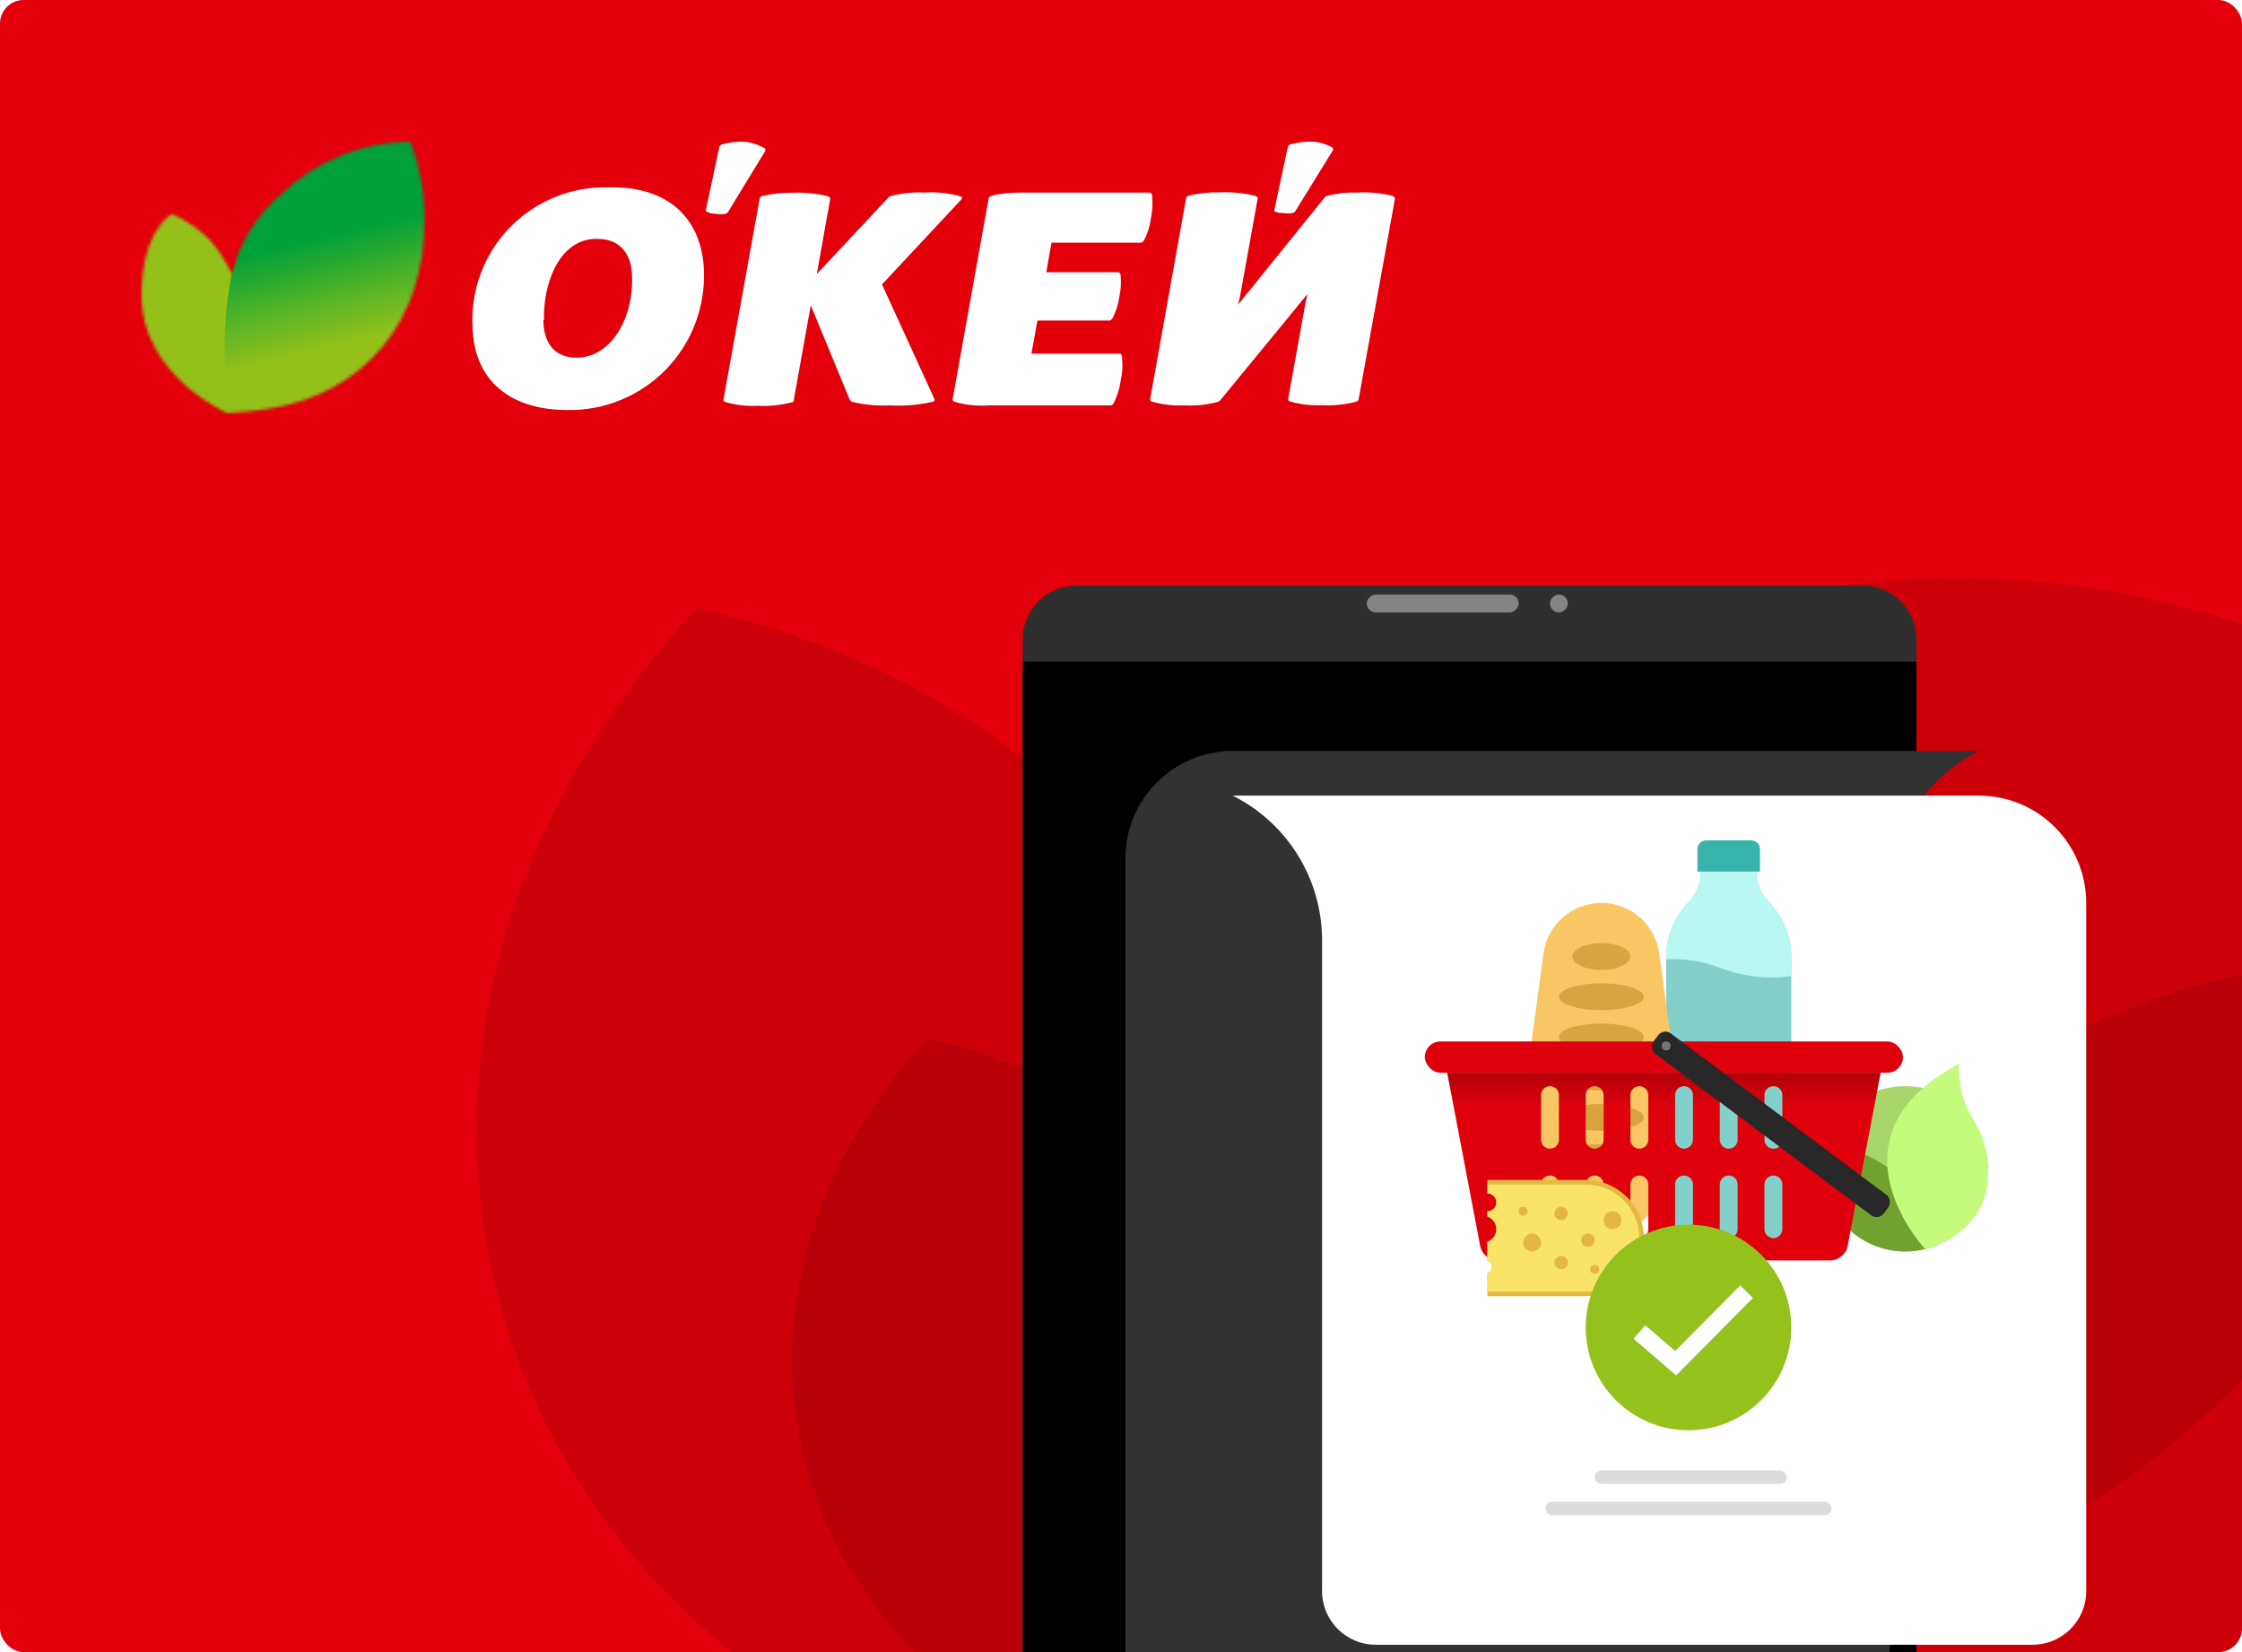 <svg width="760" height="560" viewBox="0 0 760 560" fill="none" xmlns="http://www.w3.org/2000/svg">
<g clip-path="url(#clip0_4188_25077)">
<rect width="760" height="560" rx="8" fill="#E3000B"/>
<mask id="mask0_4188_25077" style="mask-type:alpha" maskUnits="userSpaceOnUse" x="48" y="48" width="96" height="92">
<path d="M83.633 139.524C76.97 140 79.146 139.864 76.97 140C76.97 140 47.663 127.217 48.003 99.678C48.003 78.327 58.203 72.479 58.203 72.479C62.99 74.586 67.347 77.559 71.054 81.251C74.131 84.718 76.654 88.64 78.534 92.878C81.145 82.243 87.075 72.717 95.465 65.679C107.23 54.478 122.807 48.159 139.051 48C142.239 56.242 143.876 65.002 143.879 73.839C144.355 108.653 123.48 133.744 90.433 138.64L83.633 139.524Z" fill="white"/>
</mask>
<g mask="url(#mask0_4188_25077)">
<path d="M70.034 69.079L39.435 76.914L59.481 149.842L80.234 140.476C80.234 140.476 83.634 127.629 83.634 116.677C83.634 99.678 70.034 69.079 70.034 69.079Z" fill="url(#paint0_linear_4188_25077)"/>
<path d="M162.484 132.104L141.431 45.28L110.832 52.08L87.034 65.679C87.034 65.679 76.153 88.405 76.153 116.677C76.154 144.95 80.859 151.897 80.859 151.897L162.484 132.104Z" fill="url(#paint1_linear_4188_25077)"/>
</g>
<path d="M390.572 66.835C390.572 65.475 390.096 65.272 389.62 65.272H347.122C340.322 65.272 335.359 66.087 335.155 67.107L322.915 135.444C322.915 135.852 323.255 136.124 323.799 136.26C327.444 137.293 331.24 137.684 335.019 137.416H376.497C376.711 137.374 376.913 137.285 377.09 137.155C377.266 137.026 377.412 136.86 377.517 136.668C378.737 134.259 379.541 131.662 379.897 128.985C380.462 126.534 380.623 124.008 380.373 121.505C380.373 120.077 379.897 119.873 379.489 119.873H349.638L351.678 108.654H376.089C376.497 108.654 376.769 108.314 377.109 107.906C378.296 105.633 379.078 103.171 379.421 100.63C379.925 98.401 380.085 96.108 379.897 93.83C379.897 92.47 379.421 92.266 379.013 92.266H354.67L356.438 82.271H386.832C386.832 82.271 387.512 81.931 387.784 81.523C388.98 79.254 389.763 76.79 390.096 74.247C390.619 71.813 390.779 69.316 390.572 66.835Z" fill="white"/>
<path d="M287.965 135.308C288.05 135.535 288.186 135.739 288.363 135.904C288.54 136.069 288.753 136.191 288.985 136.26C293.196 137.227 297.52 137.616 301.836 137.416C306.536 137.68 311.25 137.291 315.844 136.26C316.524 136.26 317 135.784 316.728 135.172L298.98 96.414L325.839 67.651C326.315 67.107 326.179 66.835 325.839 66.631C321.846 65.469 317.682 65.008 313.532 65.271C309.642 65.079 305.746 65.468 301.972 66.427C301.529 66.572 301.147 66.859 300.884 67.243L276.881 92.878L281.437 67.379C281.437 66.835 280.825 66.563 280.281 66.427C276.516 65.554 272.652 65.188 268.79 65.339C265.357 65.26 261.929 65.625 258.59 66.427C258.046 66.427 257.57 66.835 257.502 67.379L245.263 135.376C245.263 135.92 245.263 136.124 245.807 136.26C249.381 137.299 253.104 137.736 256.822 137.552C260.689 137.748 264.563 137.358 268.314 136.396C268.722 136.396 268.994 136.396 269.062 135.648L274.841 103.486L287.965 135.308Z" fill="white"/>
<path d="M471.693 66.291C467.93 65.409 464.061 65.066 460.202 65.272C456.745 65.159 453.29 65.525 449.934 66.359C449.627 66.45 449.347 66.613 449.118 66.835L419.675 103.282L420.355 100.494L426.339 67.243C426.339 66.7 425.727 66.427 425.183 66.291C421.329 65.397 417.372 65.031 413.42 65.204C409.964 65.12 406.513 65.486 403.152 66.291C402.676 66.291 402.2 66.7 402.064 67.243L389.893 135.24C389.893 135.784 389.893 135.92 390.437 136.124C393.995 137.13 397.69 137.566 401.384 137.416C405.278 137.627 409.18 137.214 412.944 136.192L413.556 135.784L443.202 99.678L442.59 102.398L436.675 135.172C436.675 135.716 436.675 135.852 437.219 136.056C440.793 137.096 444.516 137.532 448.234 137.348C452.128 137.552 456.029 137.139 459.794 136.124C459.964 136.08 460.121 135.995 460.251 135.877C460.382 135.758 460.481 135.61 460.541 135.444L472.849 67.447C472.917 66.7 472.237 66.496 471.693 66.291Z" fill="white"/>
<path d="M444.358 48C442.179 47.999 440.009 48.273 437.898 48.816C437.286 48.816 436.606 49.36 436.538 49.836L431.982 71.187C431.982 71.187 431.982 71.187 431.982 71.595C432.953 72.072 434.032 72.283 435.11 72.207C436.123 72.374 437.157 72.374 438.17 72.207C438.561 72.106 438.9 71.864 439.122 71.527L451.702 51.128C451.776 51.058 451.835 50.974 451.875 50.88C451.915 50.787 451.936 50.686 451.936 50.584C451.936 50.482 451.915 50.381 451.875 50.288C451.835 50.194 451.776 50.11 451.702 50.04C449.466 48.749 446.939 48.047 444.358 48Z" fill="white"/>
<path d="M251.586 48C249.429 47.999 247.281 48.273 245.194 48.816C244.582 48.816 243.902 49.36 243.834 49.836L239.278 71.187C239.278 71.187 239.278 71.187 239.278 71.595C240.334 72.194 241.532 72.499 242.746 72.479C243.782 72.65 244.838 72.65 245.874 72.479C246.255 72.358 246.588 72.12 246.826 71.799L259.269 51.4C259.403 51.25 259.477 51.057 259.477 50.856C259.477 50.655 259.403 50.462 259.269 50.312C256.94 48.914 254.299 48.119 251.586 48Z" fill="white"/>
<path d="M238.599 91.382C238.888 97.594 237.9 103.8 235.696 109.615C233.493 115.431 230.12 120.733 225.787 125.194C221.453 129.654 216.251 133.179 210.502 135.551C204.753 137.922 198.579 139.089 192.361 138.98C172.913 138.98 160.742 128.984 160.198 111.101C159.828 104.881 160.755 98.652 162.921 92.809C165.087 86.966 168.445 81.638 172.78 77.162C177.115 72.686 182.334 69.16 188.104 66.809C193.875 64.458 200.071 63.332 206.3 63.503C228.263 62.959 238.055 75.947 238.599 91.382ZM184.201 108.449C184.201 115.249 187.193 121.233 195.42 121.233C207.116 121.233 214.664 107.973 214.256 94.034C214.256 86.826 210.788 80.978 202.628 80.978C189.029 80.57 183.997 97.434 184.405 108.449H184.201Z" fill="white"/>
<path d="M314.395 351.894C228.217 444.022 268.209 574.621 391.196 602.698C477.374 510.57 437.382 379.972 314.395 351.894Z" fill="black" fill-opacity="0.1"/>
<path d="M236.266 205.971C96.44 355.451 161.327 567.35 360.877 612.907C500.703 463.427 435.815 251.528 236.266 205.971Z" fill="black" fill-opacity="0.1"/>
<path d="M847.834 254.2C834.22 509.238 587.464 634.046 373.959 493.884C387.573 238.846 634.329 114.038 847.834 254.2Z" fill="black" fill-opacity="0.1"/>
<path d="M924.447 353.83C941.365 554.81 761.827 679.116 579.658 592.55C562.74 391.57 742.278 267.264 924.447 353.83Z" fill="black" fill-opacity="0.1"/>
<g filter="url(#filter0_d_4188_25077)">
<path d="M346.668 201.532C346.668 191.493 354.807 183.355 364.846 183.355H631.448C641.487 183.355 649.626 191.493 649.626 201.532V560.537H346.668V201.532Z" fill="#2F2F2F"/>
</g>
<path d="M346.668 224.254H649.626V560.537H346.668V224.254Z" fill="black"/>
<rect x="514.809" y="201.533" width="6.059" height="51.503" rx="3.03" transform="rotate(90 514.809 201.533)" fill="#848484"/>
<rect x="531.472" y="201.533" width="6.059" height="6.059" rx="3.03" transform="rotate(90 531.472 201.533)" fill="#848484"/>
<path d="M670.833 254.55H417.863C397.785 254.55 381.509 270.827 381.509 290.905V560.537H640.537V303.57C640.537 282.811 652.266 263.834 670.833 254.55Z" fill="#323232"/>
<g filter="url(#filter1_d_4188_25077)">
<path d="M417.863 254.55H670.833C690.911 254.55 707.188 270.827 707.188 290.905V524.182C707.188 534.221 699.049 542.36 689.01 542.36H466.336C456.297 542.36 448.159 534.221 448.159 524.182V303.57C448.159 282.811 436.431 263.834 417.863 254.55Z" fill="white"/>
</g>
<path fill-rule="evenodd" clip-rule="evenodd" d="M576.579 295.449H586.004H595.43C595.43 299.36 596.949 303.118 599.666 305.93L599.848 306.118C604.571 311.006 607.211 317.538 607.211 324.335V413.603C607.211 416.949 604.499 419.662 601.152 419.662H586.004H570.857C567.51 419.662 564.797 416.949 564.797 413.603V324.335C564.797 317.538 567.438 311.006 572.161 306.118L572.343 305.93C575.06 303.118 576.579 299.36 576.579 295.449Z" fill="#83CFC9"/>
<path fill-rule="evenodd" clip-rule="evenodd" d="M586.004 295.449H576.579C576.579 299.36 575.06 303.118 572.343 305.93L572.161 306.118C567.438 311.006 564.797 317.538 564.797 324.335V325.213C570.256 324.868 576.437 325.538 582.975 328.018C592.213 331.522 600.6 331.83 607.211 330.857V324.335C607.211 317.538 604.571 311.006 599.848 306.118L599.666 305.93C596.949 303.118 595.43 299.36 595.43 295.449H586.004Z" fill="#B8F7F2"/>
<path d="M575.401 287.876C575.401 286.202 576.757 284.846 578.43 284.846H593.578C595.252 284.846 596.608 286.202 596.608 287.876V295.449H575.401V287.876Z" fill="#39B4AA"/>
<path d="M523.208 323.2C524.538 313.379 532.922 306.053 542.833 306.053C552.744 306.053 561.128 313.379 562.458 323.2L567.173 358.026C567.607 361.232 567.607 364.483 567.173 367.689L562.458 402.515C561.128 412.336 552.744 419.662 542.833 419.662C532.922 419.662 524.538 412.336 523.208 402.515L518.493 367.689C518.059 364.483 518.059 361.232 518.493 358.026L523.208 323.2Z" fill="#F9C664"/>
<ellipse cx="542.833" cy="324.23" rx="9.846" ry="4.544" fill="#D9A43F"/>
<ellipse cx="542.833" cy="337.863" rx="14.39" ry="4.544" fill="#D9A43F"/>
<ellipse cx="542.833" cy="351.496" rx="14.39" ry="4.544" fill="#D9A43F"/>
<ellipse cx="542.833" cy="365.129" rx="14.39" ry="4.544" fill="#D9A43F"/>
<ellipse cx="542.833" cy="378.763" rx="14.39" ry="4.544" fill="#D9A43F"/>
<ellipse cx="542.833" cy="392.395" rx="14.39" ry="4.544" fill="#D9A43F"/>
<circle cx="645.839" cy="396.183" r="28.024" fill="#A8D56C"/>
<path fill-rule="evenodd" clip-rule="evenodd" d="M656.991 421.9C653.573 423.384 649.802 424.207 645.839 424.207C630.362 424.207 617.815 411.66 617.815 396.183C617.815 393.369 618.23 390.651 619.002 388.088C644.547 390.797 653.741 410.119 656.991 421.9Z" fill="#71A230"/>
<path d="M652.655 423.449C652.655 423.449 617.058 385.579 664.016 360.585C664.016 381.035 673.862 378.005 673.862 398.455C673.862 411.331 664.016 420.419 652.655 423.449Z" fill="#C5FB7D"/>
<rect x="482.999" y="353.011" width="162.082" height="10.604" rx="5.302" fill="#DF010C"/>
<path fill-rule="evenodd" clip-rule="evenodd" d="M490.573 363.615H637.507L626.327 422.31C625.783 425.168 623.284 427.236 620.375 427.236H507.705C504.796 427.236 502.297 425.168 501.753 422.31L490.573 363.615ZM552.679 371.188C552.679 369.515 554.036 368.159 555.709 368.159C557.382 368.159 558.738 369.515 558.738 371.188V386.336C558.738 388.009 557.382 389.366 555.709 389.366C554.036 389.366 552.679 388.009 552.679 386.336V371.188ZM525.413 368.159C523.74 368.159 522.383 369.515 522.383 371.188V386.336C522.383 388.009 523.74 389.366 525.413 389.366C527.086 389.366 528.443 388.009 528.443 386.336V371.188C528.443 369.515 527.086 368.159 525.413 368.159ZM582.975 371.188C582.975 369.515 584.331 368.159 586.005 368.159C587.678 368.159 589.034 369.515 589.034 371.188V386.336C589.034 388.009 587.678 389.366 586.005 389.366C584.331 389.366 582.975 388.009 582.975 386.336V371.188ZM540.561 368.159C538.888 368.159 537.531 369.515 537.531 371.188V386.336C537.531 388.009 538.888 389.366 540.561 389.366C542.234 389.366 543.591 388.009 543.591 386.336V371.188C543.591 369.515 542.234 368.159 540.561 368.159ZM567.827 371.188C567.827 369.515 569.184 368.159 570.857 368.159C572.53 368.159 573.886 369.515 573.886 371.188V386.336C573.886 388.009 572.53 389.366 570.857 389.366C569.184 389.366 567.827 388.009 567.827 386.336V371.188ZM601.153 368.159C599.479 368.159 598.123 369.515 598.123 371.188V386.336C598.123 388.009 599.479 389.366 601.153 389.366C602.826 389.366 604.182 388.009 604.182 386.336V371.188C604.182 369.515 602.826 368.159 601.153 368.159ZM552.679 401.484C552.679 399.811 554.036 398.455 555.709 398.455C557.382 398.455 558.738 399.811 558.738 401.484V416.632C558.738 418.305 557.382 419.662 555.709 419.662C554.036 419.662 552.679 418.305 552.679 416.632V401.484ZM525.413 398.455C523.74 398.455 522.383 399.811 522.383 401.484V416.632C522.383 418.305 523.74 419.662 525.413 419.662C527.086 419.662 528.443 418.305 528.443 416.632V401.484C528.443 399.811 527.086 398.455 525.413 398.455ZM582.975 401.484C582.975 399.811 584.331 398.455 586.005 398.455C587.678 398.455 589.034 399.811 589.034 401.484V416.632C589.034 418.305 587.678 419.662 586.005 419.662C584.331 419.662 582.975 418.305 582.975 416.632V401.484ZM540.561 398.455C538.888 398.455 537.531 399.811 537.531 401.484V416.632C537.531 418.305 538.888 419.662 540.561 419.662C542.234 419.662 543.591 418.305 543.591 416.632V401.484C543.591 399.811 542.234 398.455 540.561 398.455ZM567.827 401.484C567.827 399.811 569.184 398.455 570.857 398.455C572.53 398.455 573.886 399.811 573.886 401.484V416.632C573.886 418.305 572.53 419.662 570.857 419.662C569.184 419.662 567.827 418.305 567.827 416.632V401.484ZM601.153 398.455C599.479 398.455 598.123 399.811 598.123 401.484V416.632C598.123 418.305 599.479 419.662 601.153 419.662C602.826 419.662 604.182 418.305 604.182 416.632V401.484C604.182 399.811 602.826 398.455 601.153 398.455Z" fill="#DF010C"/>
<path fill-rule="evenodd" clip-rule="evenodd" d="M490.573 363.615H637.507L626.327 422.31C625.783 425.168 623.284 427.236 620.375 427.236H507.705C504.796 427.236 502.297 425.168 501.753 422.31L490.573 363.615ZM552.679 371.188C552.679 369.515 554.036 368.159 555.709 368.159C557.382 368.159 558.738 369.515 558.738 371.188V386.336C558.738 388.009 557.382 389.366 555.709 389.366C554.036 389.366 552.679 388.009 552.679 386.336V371.188ZM525.413 368.159C523.74 368.159 522.383 369.515 522.383 371.188V386.336C522.383 388.009 523.74 389.366 525.413 389.366C527.086 389.366 528.443 388.009 528.443 386.336V371.188C528.443 369.515 527.086 368.159 525.413 368.159ZM582.975 371.188C582.975 369.515 584.331 368.159 586.005 368.159C587.678 368.159 589.034 369.515 589.034 371.188V386.336C589.034 388.009 587.678 389.366 586.005 389.366C584.331 389.366 582.975 388.009 582.975 386.336V371.188ZM540.561 368.159C538.888 368.159 537.531 369.515 537.531 371.188V386.336C537.531 388.009 538.888 389.366 540.561 389.366C542.234 389.366 543.591 388.009 543.591 386.336V371.188C543.591 369.515 542.234 368.159 540.561 368.159ZM567.827 371.188C567.827 369.515 569.184 368.159 570.857 368.159C572.53 368.159 573.886 369.515 573.886 371.188V386.336C573.886 388.009 572.53 389.366 570.857 389.366C569.184 389.366 567.827 388.009 567.827 386.336V371.188ZM601.153 368.159C599.479 368.159 598.123 369.515 598.123 371.188V386.336C598.123 388.009 599.479 389.366 601.153 389.366C602.826 389.366 604.182 388.009 604.182 386.336V371.188C604.182 369.515 602.826 368.159 601.153 368.159ZM552.679 401.484C552.679 399.811 554.036 398.455 555.709 398.455C557.382 398.455 558.738 399.811 558.738 401.484V416.632C558.738 418.305 557.382 419.662 555.709 419.662C554.036 419.662 552.679 418.305 552.679 416.632V401.484ZM525.413 398.455C523.74 398.455 522.383 399.811 522.383 401.484V416.632C522.383 418.305 523.74 419.662 525.413 419.662C527.086 419.662 528.443 418.305 528.443 416.632V401.484C528.443 399.811 527.086 398.455 525.413 398.455ZM582.975 401.484C582.975 399.811 584.331 398.455 586.005 398.455C587.678 398.455 589.034 399.811 589.034 401.484V416.632C589.034 418.305 587.678 419.662 586.005 419.662C584.331 419.662 582.975 418.305 582.975 416.632V401.484ZM540.561 398.455C538.888 398.455 537.531 399.811 537.531 401.484V416.632C537.531 418.305 538.888 419.662 540.561 419.662C542.234 419.662 543.591 418.305 543.591 416.632V401.484C543.591 399.811 542.234 398.455 540.561 398.455ZM567.827 401.484C567.827 399.811 569.184 398.455 570.857 398.455C572.53 398.455 573.886 399.811 573.886 401.484V416.632C573.886 418.305 572.53 419.662 570.857 419.662C569.184 419.662 567.827 418.305 567.827 416.632V401.484ZM601.153 398.455C599.479 398.455 598.123 399.811 598.123 401.484V416.632C598.123 418.305 599.479 419.662 601.153 419.662C602.826 419.662 604.182 418.305 604.182 416.632V401.484C604.182 399.811 602.826 398.455 601.153 398.455Z" fill="url(#paint2_linear_4188_25077)" fill-opacity="0.2"/>
<rect x="563.92" y="348.467" width="97.417" height="8.649" rx="3.03" transform="rotate(36.806 563.92 348.467)" fill="#282828"/>
<circle cx="564.798" cy="354.526" r="1.515" fill="#757575"/>
<path fill-rule="evenodd" clip-rule="evenodd" d="M537.531 399.97H504.206V404.514C505.879 404.514 507.236 405.87 507.236 407.544C507.236 409.217 505.879 410.573 504.206 410.573V412.347C505.971 412.971 507.235 414.654 507.235 416.632C507.235 418.611 505.971 420.294 504.206 420.918V427.365C505.088 427.677 505.721 428.519 505.721 429.508C505.721 430.497 505.088 431.339 504.206 431.651V439.354H537.531C548.407 439.354 557.224 430.538 557.224 419.662C557.224 408.786 548.407 399.97 537.531 399.97Z" fill="#E4B840"/>
<path fill-rule="evenodd" clip-rule="evenodd" d="M537.531 401.484H504.206V404.514C505.879 404.514 507.236 405.871 507.236 407.544C507.236 409.217 505.879 410.573 504.206 410.573V412.346C505.971 412.97 507.235 414.654 507.235 416.632C507.235 418.611 505.971 420.294 504.206 420.918V427.365C505.088 427.677 505.721 428.519 505.721 429.508C505.721 430.497 505.088 431.339 504.206 431.651V437.839H537.531C547.571 437.839 555.709 429.701 555.709 419.662C555.709 409.623 547.571 401.484 537.531 401.484Z" fill="#F9E467"/>
<circle cx="516.324" cy="410.573" r="1.515" fill="#E4B840"/>
<circle cx="540.561" cy="430.266" r="1.515" fill="#E4B840"/>
<circle cx="529.2" cy="411.331" r="2.272" fill="#E4B840"/>
<circle cx="538.289" cy="420.419" r="2.272" fill="#E4B840"/>
<circle cx="529.2" cy="427.993" r="2.272" fill="#E4B840"/>
<circle cx="519.354" cy="421.177" r="3.03" fill="#E4B840"/>
<circle cx="546.62" cy="413.603" r="3.03" fill="#E4B840"/>
<path d="M572.371 484.798C591.613 484.798 607.211 469.199 607.211 449.958C607.211 430.716 591.613 415.117 572.371 415.117C553.13 415.117 537.531 430.716 537.531 449.958C537.531 469.199 553.13 484.798 572.371 484.798Z" fill="#94C11B"/>
<path d="M555.708 451.492L568.028 462.076L592.063 437.839" stroke="white" stroke-width="6.059"/>
<rect x="540.561" y="498.431" width="65.136" height="4.544" rx="2.272" fill="#DCDCDC"/>
<rect x="523.898" y="509.034" width="96.946" height="4.544" rx="2.272" fill="#DCDCDC"/>
</g>
<defs>
<filter id="filter0_d_4188_25077" x="316.372" y="168.207" width="363.549" height="437.774" filterUnits="userSpaceOnUse" color-interpolation-filters="sRGB">
<feFlood flood-opacity="0" result="BackgroundImageFix"/>
<feColorMatrix in="SourceAlpha" type="matrix" values="0 0 0 0 0 0 0 0 0 0 0 0 0 0 0 0 0 0 127 0" result="hardAlpha"/>
<feOffset dy="15.148"/>
<feGaussianBlur stdDeviation="15.148"/>
<feComposite in2="hardAlpha" operator="out"/>
<feColorMatrix type="matrix" values="0 0 0 0 0.804 0 0 0 0 0.035 0 0 0 0 0.035 0 0 0 1 0"/>
<feBlend mode="normal" in2="BackgroundImageFix" result="effect1_dropShadow_4188_25077"/>
<feBlend mode="normal" in="SourceGraphic" in2="effect1_dropShadow_4188_25077" result="shape"/>
</filter>
<filter id="filter1_d_4188_25077" x="357.272" y="209.106" width="410.507" height="408.993" filterUnits="userSpaceOnUse" color-interpolation-filters="sRGB">
<feFlood flood-opacity="0" result="BackgroundImageFix"/>
<feColorMatrix in="SourceAlpha" type="matrix" values="0 0 0 0 0 0 0 0 0 0 0 0 0 0 0 0 0 0 127 0" result="hardAlpha"/>
<feOffset dy="15.148"/>
<feGaussianBlur stdDeviation="30.296"/>
<feComposite in2="hardAlpha" operator="out"/>
<feColorMatrix type="matrix" values="0 0 0 0 0 0 0 0 0 0 0 0 0 0 0 0 0 0 0.5 0"/>
<feBlend mode="normal" in2="BackgroundImageFix" result="effect1_dropShadow_4188_25077"/>
<feBlend mode="normal" in="SourceGraphic" in2="effect1_dropShadow_4188_25077" result="shape"/>
</filter>
<linearGradient id="paint0_linear_4188_25077" x1="-89248.3" y1="-185757" x2="-89101.2" y2="-185218" gradientUnits="userSpaceOnUse">
<stop stop-color="#00A138"/>
<stop offset="0.33" stop-color="#41AF2B"/>
<stop offset="0.78" stop-color="#93C11A"/>
<stop offset="1" stop-color="#93C11A"/>
</linearGradient>
<linearGradient id="paint1_linear_4188_25077" x1="113.409" y1="79.429" x2="124.567" y2="125.446" gradientUnits="userSpaceOnUse">
<stop stop-color="#00A138"/>
<stop offset="0.33" stop-color="#41AF2B"/>
<stop offset="0.78" stop-color="#93C11A"/>
<stop offset="1" stop-color="#93C11A"/>
</linearGradient>
<linearGradient id="paint2_linear_4188_25077" x1="564.04" y1="363.615" x2="564.04" y2="375.733" gradientUnits="userSpaceOnUse">
<stop/>
<stop offset="1" stop-opacity="0"/>
</linearGradient>
<clipPath id="clip0_4188_25077">
<rect width="760" height="560" rx="8" fill="white"/>
</clipPath>
</defs>
</svg>
